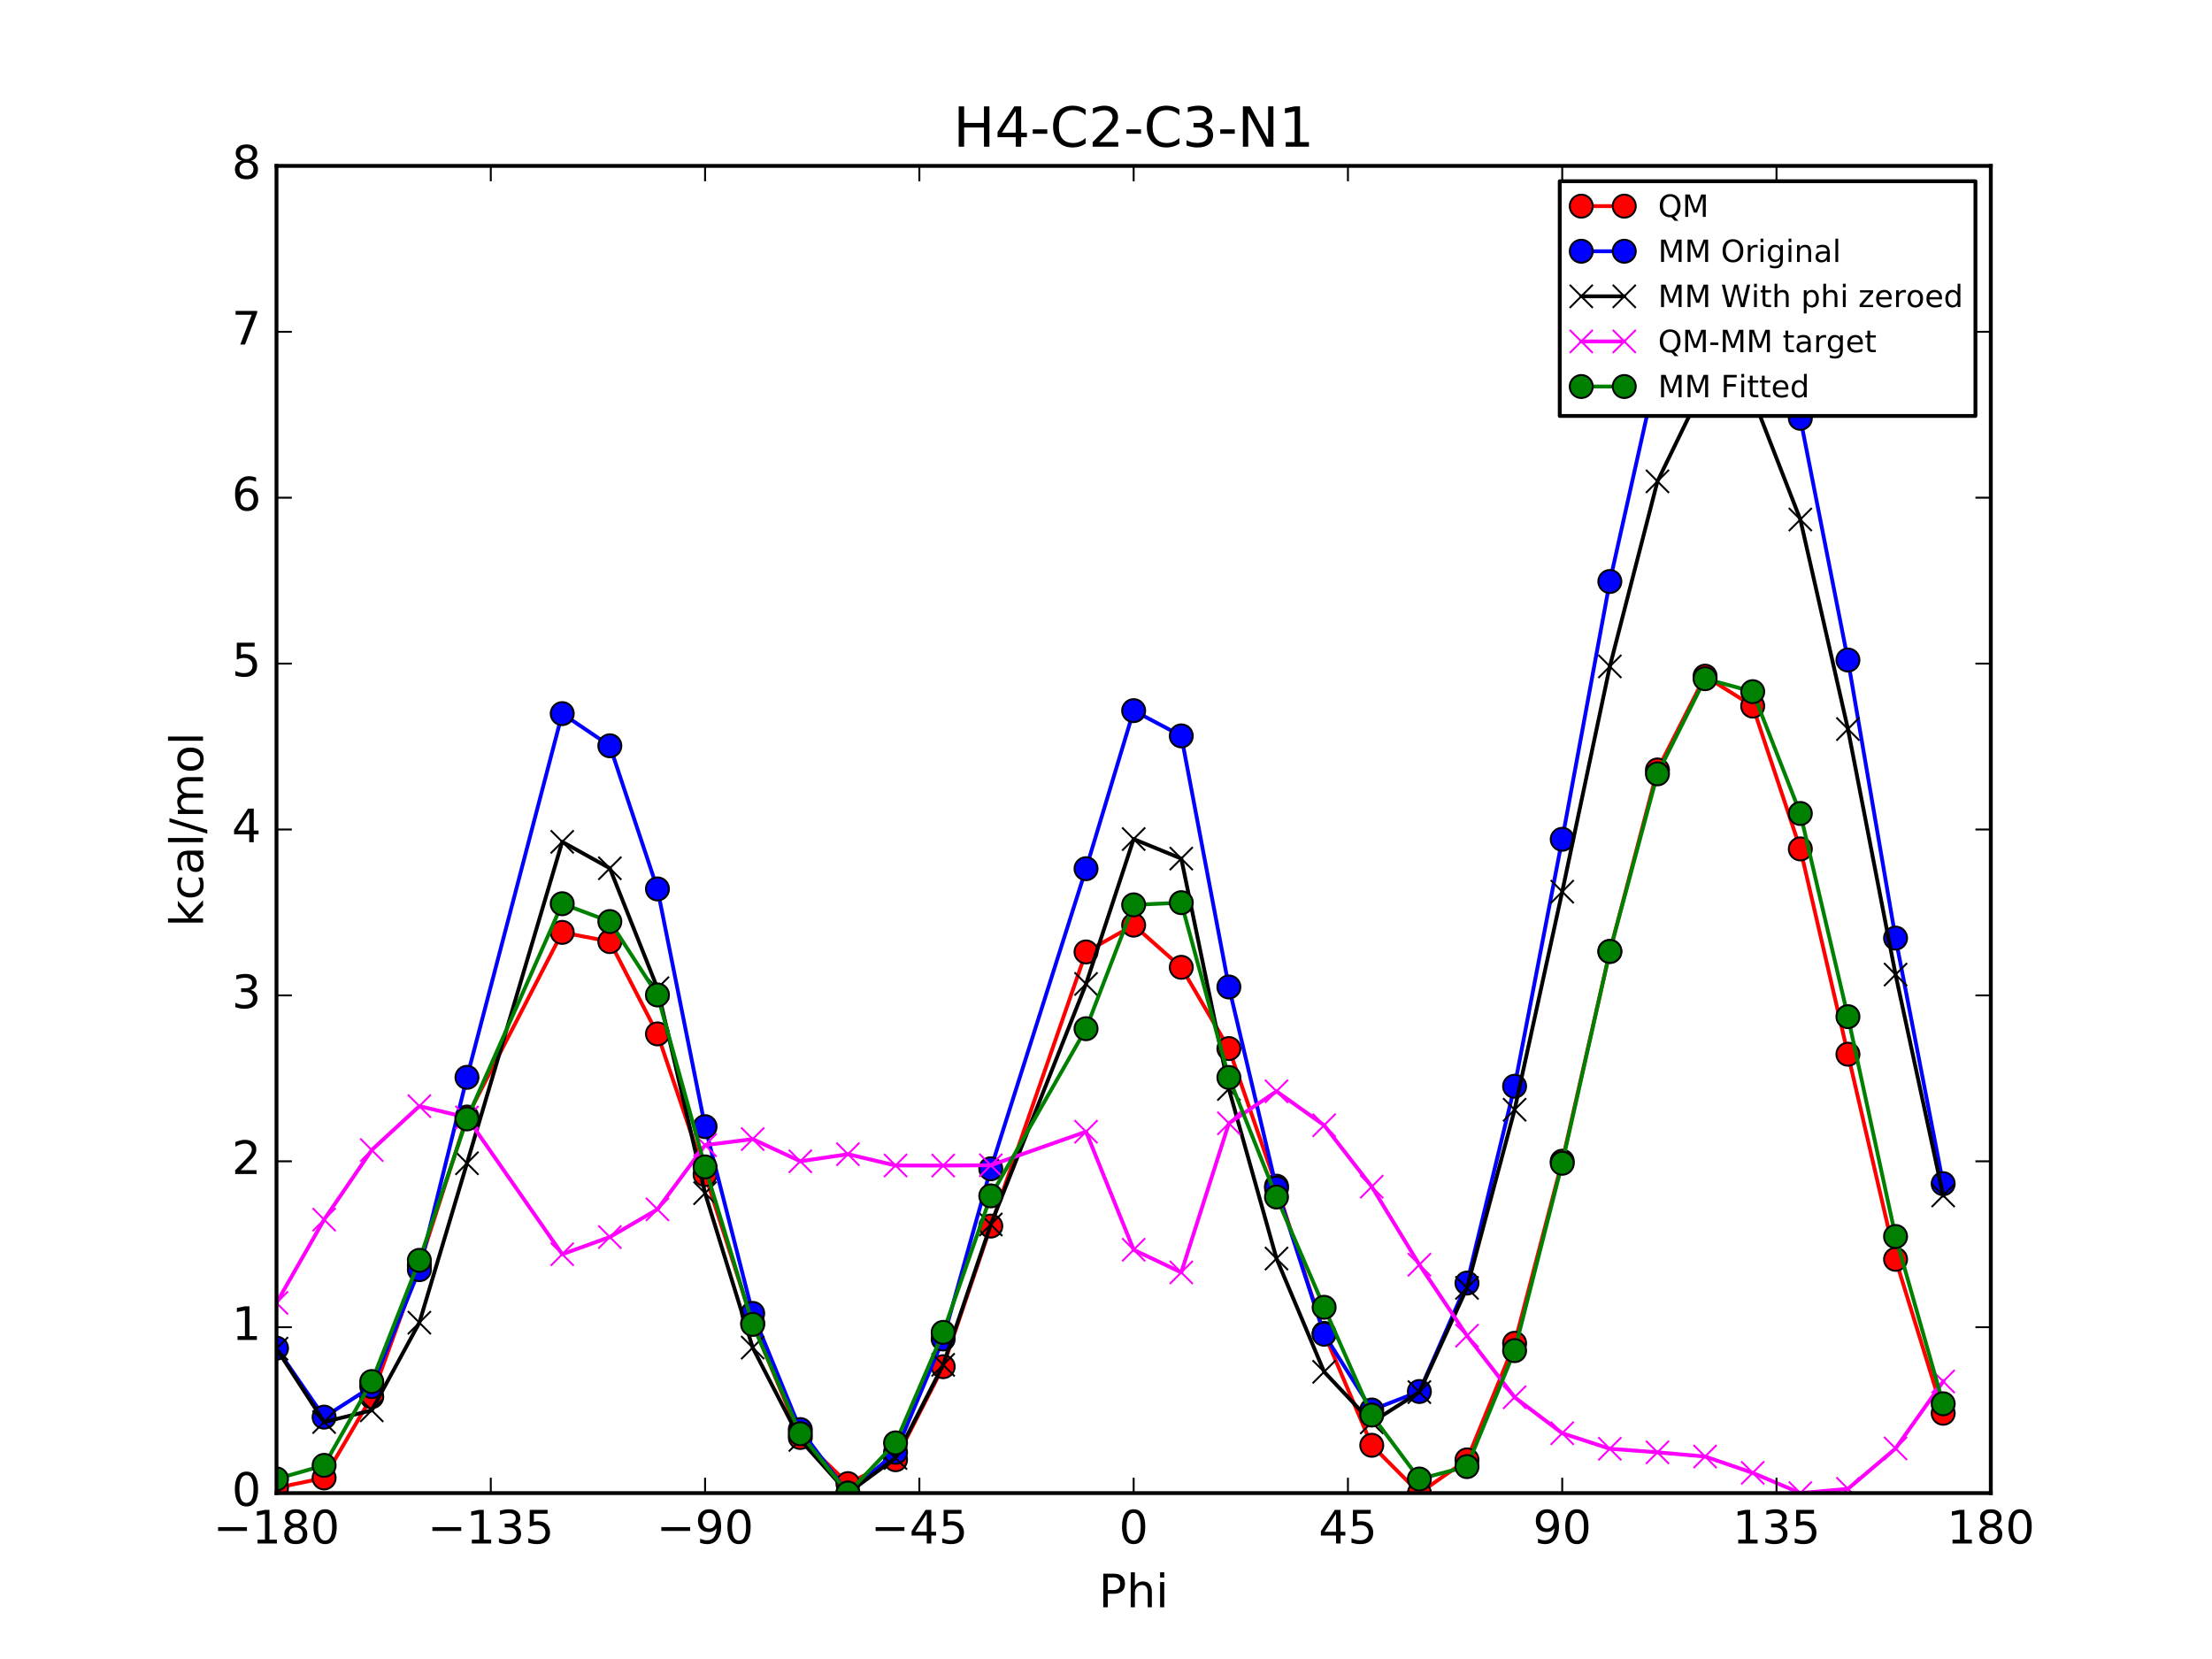 <?xml version="1.0" encoding="utf-8" standalone="no"?>
<!DOCTYPE svg PUBLIC "-//W3C//DTD SVG 1.1//EN"
  "http://www.w3.org/Graphics/SVG/1.1/DTD/svg11.dtd">
<!-- Created with matplotlib (http://matplotlib.org/) -->
<svg height="432pt" version="1.1" viewBox="0 0 576 432" width="576pt" xmlns="http://www.w3.org/2000/svg" xmlns:xlink="http://www.w3.org/1999/xlink">
 <defs>
  <style type="text/css">
*{stroke-linecap:butt;stroke-linejoin:round;stroke-miterlimit:100000;}
  </style>
 </defs>
 <g id="figure_1">
  <g id="patch_1">
   <path d="M 0 432 
L 576 432 
L 576 0 
L 0 0 
z
" style="fill:#ffffff;"/>
  </g>
  <g id="axes_1">
   <g id="patch_2">
    <path d="M 72 388.8 
L 518.4 388.8 
L 518.4 43.2 
L 72 43.2 
z
" style="fill:#ffffff;"/>
   </g>
   <g id="line2d_1">
    <path clip-path="url(#pb91c7a9360)" d="M 72.001 387.443 
L 84.4 384.848 
L 96.8 363.697 
L 109.2 329.431 
L 121.6 290.875 
L 146.4 242.79 
L 158.8 245.19 
L 171.2 269.223 
L 183.6 305.861 
L 196 344.512 
L 208.4 374.317 
L 220.8 386.327 
L 233.2 380.115 
L 245.6 355.881 
L 258 319.268 
L 282.8 247.884 
L 295.2 240.905 
L 307.6 251.888 
L 320 273.042 
L 332.4 308.88 
L 344.8 347.212 
L 357.2 376.351 
L 369.6 388.8 
L 382 380.148 
L 394.4 349.793 
L 406.8 302.379 
L 419.2 247.759 
L 431.6 200.496 
L 444 176.071 
L 456.4 183.863 
L 468.8 221.054 
L 481.2 274.516 
L 493.6 327.921 
L 506 368.011 
" style="fill:none;stroke:#ff0000;stroke-linecap:square;"/>
    <defs>
     <path d="M 0 3 
C 0.796 3 1.559 2.684 2.121 2.121 
C 2.684 1.559 3 0.796 3 0 
C 3 -0.796 2.684 -1.559 2.121 -2.121 
C 1.559 -2.684 0.796 -3 0 -3 
C -0.796 -3 -1.559 -2.684 -2.121 -2.121 
C -2.684 -1.559 -3 -0.796 -3 0 
C -3 0.796 -2.684 1.559 -2.121 2.121 
C -1.559 2.684 -0.796 3 0 3 
z
" id="mf549121895" style="stroke:#000000;stroke-width:0.5;"/>
    </defs>
    <g clip-path="url(#pb91c7a9360)">
     <use style="fill:#ff0000;stroke:#000000;stroke-width:0.5;" x="72.001" xlink:href="#mf549121895" y="387.443"/>
     <use style="fill:#ff0000;stroke:#000000;stroke-width:0.5;" x="84.4" xlink:href="#mf549121895" y="384.848"/>
     <use style="fill:#ff0000;stroke:#000000;stroke-width:0.5;" x="96.8" xlink:href="#mf549121895" y="363.697"/>
     <use style="fill:#ff0000;stroke:#000000;stroke-width:0.5;" x="109.2" xlink:href="#mf549121895" y="329.431"/>
     <use style="fill:#ff0000;stroke:#000000;stroke-width:0.5;" x="121.6" xlink:href="#mf549121895" y="290.875"/>
     <use style="fill:#ff0000;stroke:#000000;stroke-width:0.5;" x="146.4" xlink:href="#mf549121895" y="242.79"/>
     <use style="fill:#ff0000;stroke:#000000;stroke-width:0.5;" x="158.8" xlink:href="#mf549121895" y="245.19"/>
     <use style="fill:#ff0000;stroke:#000000;stroke-width:0.5;" x="171.2" xlink:href="#mf549121895" y="269.223"/>
     <use style="fill:#ff0000;stroke:#000000;stroke-width:0.5;" x="183.6" xlink:href="#mf549121895" y="305.861"/>
     <use style="fill:#ff0000;stroke:#000000;stroke-width:0.5;" x="196" xlink:href="#mf549121895" y="344.512"/>
     <use style="fill:#ff0000;stroke:#000000;stroke-width:0.5;" x="208.4" xlink:href="#mf549121895" y="374.317"/>
     <use style="fill:#ff0000;stroke:#000000;stroke-width:0.5;" x="220.8" xlink:href="#mf549121895" y="386.327"/>
     <use style="fill:#ff0000;stroke:#000000;stroke-width:0.5;" x="233.2" xlink:href="#mf549121895" y="380.115"/>
     <use style="fill:#ff0000;stroke:#000000;stroke-width:0.5;" x="245.6" xlink:href="#mf549121895" y="355.881"/>
     <use style="fill:#ff0000;stroke:#000000;stroke-width:0.5;" x="258" xlink:href="#mf549121895" y="319.268"/>
     <use style="fill:#ff0000;stroke:#000000;stroke-width:0.5;" x="282.8" xlink:href="#mf549121895" y="247.884"/>
     <use style="fill:#ff0000;stroke:#000000;stroke-width:0.5;" x="295.2" xlink:href="#mf549121895" y="240.905"/>
     <use style="fill:#ff0000;stroke:#000000;stroke-width:0.5;" x="307.6" xlink:href="#mf549121895" y="251.888"/>
     <use style="fill:#ff0000;stroke:#000000;stroke-width:0.5;" x="320" xlink:href="#mf549121895" y="273.042"/>
     <use style="fill:#ff0000;stroke:#000000;stroke-width:0.5;" x="332.4" xlink:href="#mf549121895" y="308.88"/>
     <use style="fill:#ff0000;stroke:#000000;stroke-width:0.5;" x="344.8" xlink:href="#mf549121895" y="347.212"/>
     <use style="fill:#ff0000;stroke:#000000;stroke-width:0.5;" x="357.2" xlink:href="#mf549121895" y="376.351"/>
     <use style="fill:#ff0000;stroke:#000000;stroke-width:0.5;" x="369.6" xlink:href="#mf549121895" y="388.8"/>
     <use style="fill:#ff0000;stroke:#000000;stroke-width:0.5;" x="382" xlink:href="#mf549121895" y="380.148"/>
     <use style="fill:#ff0000;stroke:#000000;stroke-width:0.5;" x="394.4" xlink:href="#mf549121895" y="349.793"/>
     <use style="fill:#ff0000;stroke:#000000;stroke-width:0.5;" x="406.8" xlink:href="#mf549121895" y="302.379"/>
     <use style="fill:#ff0000;stroke:#000000;stroke-width:0.5;" x="419.2" xlink:href="#mf549121895" y="247.759"/>
     <use style="fill:#ff0000;stroke:#000000;stroke-width:0.5;" x="431.6" xlink:href="#mf549121895" y="200.496"/>
     <use style="fill:#ff0000;stroke:#000000;stroke-width:0.5;" x="444" xlink:href="#mf549121895" y="176.071"/>
     <use style="fill:#ff0000;stroke:#000000;stroke-width:0.5;" x="456.4" xlink:href="#mf549121895" y="183.863"/>
     <use style="fill:#ff0000;stroke:#000000;stroke-width:0.5;" x="468.8" xlink:href="#mf549121895" y="221.054"/>
     <use style="fill:#ff0000;stroke:#000000;stroke-width:0.5;" x="481.2" xlink:href="#mf549121895" y="274.516"/>
     <use style="fill:#ff0000;stroke:#000000;stroke-width:0.5;" x="493.6" xlink:href="#mf549121895" y="327.921"/>
     <use style="fill:#ff0000;stroke:#000000;stroke-width:0.5;" x="506" xlink:href="#mf549121895" y="368.011"/>
    </g>
   </g>
   <g id="line2d_2">
    <path clip-path="url(#pb91c7a9360)" d="M 72.001 351.062 
L 84.4 369.015 
L 96.8 361.059 
L 109.2 330.62 
L 121.6 280.535 
L 146.4 185.825 
L 158.8 194.202 
L 171.2 231.474 
L 183.6 293.374 
L 196 342.005 
L 208.4 372.256 
L 220.8 388.8 
L 233.2 378.177 
L 245.6 348.674 
L 258 304.353 
L 282.8 226.207 
L 295.2 185.05 
L 307.6 191.623 
L 320 257.008 
L 332.4 309.397 
L 344.8 347.435 
L 357.2 367.16 
L 369.6 362.342 
L 382 334.111 
L 394.4 282.851 
L 406.8 218.549 
L 419.2 151.419 
L 431.6 95.93 
L 444 66.587 
L 456.4 71.26 
L 468.8 108.923 
L 481.2 171.867 
L 493.6 244.28 
L 506 308.235 
" style="fill:none;stroke:#0000ff;stroke-linecap:square;"/>
    <defs>
     <path d="M 0 3 
C 0.796 3 1.559 2.684 2.121 2.121 
C 2.684 1.559 3 0.796 3 0 
C 3 -0.796 2.684 -1.559 2.121 -2.121 
C 1.559 -2.684 0.796 -3 0 -3 
C -0.796 -3 -1.559 -2.684 -2.121 -2.121 
C -2.684 -1.559 -3 -0.796 -3 0 
C -3 0.796 -2.684 1.559 -2.121 2.121 
C -1.559 2.684 -0.796 3 0 3 
z
" id="m27c295e985" style="stroke:#000000;stroke-width:0.5;"/>
    </defs>
    <g clip-path="url(#pb91c7a9360)">
     <use style="fill:#0000ff;stroke:#000000;stroke-width:0.5;" x="72.001" xlink:href="#m27c295e985" y="351.062"/>
     <use style="fill:#0000ff;stroke:#000000;stroke-width:0.5;" x="84.4" xlink:href="#m27c295e985" y="369.015"/>
     <use style="fill:#0000ff;stroke:#000000;stroke-width:0.5;" x="96.8" xlink:href="#m27c295e985" y="361.059"/>
     <use style="fill:#0000ff;stroke:#000000;stroke-width:0.5;" x="109.2" xlink:href="#m27c295e985" y="330.62"/>
     <use style="fill:#0000ff;stroke:#000000;stroke-width:0.5;" x="121.6" xlink:href="#m27c295e985" y="280.535"/>
     <use style="fill:#0000ff;stroke:#000000;stroke-width:0.5;" x="146.4" xlink:href="#m27c295e985" y="185.825"/>
     <use style="fill:#0000ff;stroke:#000000;stroke-width:0.5;" x="158.8" xlink:href="#m27c295e985" y="194.202"/>
     <use style="fill:#0000ff;stroke:#000000;stroke-width:0.5;" x="171.2" xlink:href="#m27c295e985" y="231.474"/>
     <use style="fill:#0000ff;stroke:#000000;stroke-width:0.5;" x="183.6" xlink:href="#m27c295e985" y="293.374"/>
     <use style="fill:#0000ff;stroke:#000000;stroke-width:0.5;" x="196" xlink:href="#m27c295e985" y="342.005"/>
     <use style="fill:#0000ff;stroke:#000000;stroke-width:0.5;" x="208.4" xlink:href="#m27c295e985" y="372.256"/>
     <use style="fill:#0000ff;stroke:#000000;stroke-width:0.5;" x="220.8" xlink:href="#m27c295e985" y="388.8"/>
     <use style="fill:#0000ff;stroke:#000000;stroke-width:0.5;" x="233.2" xlink:href="#m27c295e985" y="378.177"/>
     <use style="fill:#0000ff;stroke:#000000;stroke-width:0.5;" x="245.6" xlink:href="#m27c295e985" y="348.674"/>
     <use style="fill:#0000ff;stroke:#000000;stroke-width:0.5;" x="258" xlink:href="#m27c295e985" y="304.353"/>
     <use style="fill:#0000ff;stroke:#000000;stroke-width:0.5;" x="282.8" xlink:href="#m27c295e985" y="226.207"/>
     <use style="fill:#0000ff;stroke:#000000;stroke-width:0.5;" x="295.2" xlink:href="#m27c295e985" y="185.05"/>
     <use style="fill:#0000ff;stroke:#000000;stroke-width:0.5;" x="307.6" xlink:href="#m27c295e985" y="191.623"/>
     <use style="fill:#0000ff;stroke:#000000;stroke-width:0.5;" x="320" xlink:href="#m27c295e985" y="257.008"/>
     <use style="fill:#0000ff;stroke:#000000;stroke-width:0.5;" x="332.4" xlink:href="#m27c295e985" y="309.397"/>
     <use style="fill:#0000ff;stroke:#000000;stroke-width:0.5;" x="344.8" xlink:href="#m27c295e985" y="347.435"/>
     <use style="fill:#0000ff;stroke:#000000;stroke-width:0.5;" x="357.2" xlink:href="#m27c295e985" y="367.16"/>
     <use style="fill:#0000ff;stroke:#000000;stroke-width:0.5;" x="369.6" xlink:href="#m27c295e985" y="362.342"/>
     <use style="fill:#0000ff;stroke:#000000;stroke-width:0.5;" x="382" xlink:href="#m27c295e985" y="334.111"/>
     <use style="fill:#0000ff;stroke:#000000;stroke-width:0.5;" x="394.4" xlink:href="#m27c295e985" y="282.851"/>
     <use style="fill:#0000ff;stroke:#000000;stroke-width:0.5;" x="406.8" xlink:href="#m27c295e985" y="218.549"/>
     <use style="fill:#0000ff;stroke:#000000;stroke-width:0.5;" x="419.2" xlink:href="#m27c295e985" y="151.419"/>
     <use style="fill:#0000ff;stroke:#000000;stroke-width:0.5;" x="431.6" xlink:href="#m27c295e985" y="95.93"/>
     <use style="fill:#0000ff;stroke:#000000;stroke-width:0.5;" x="444" xlink:href="#m27c295e985" y="66.587"/>
     <use style="fill:#0000ff;stroke:#000000;stroke-width:0.5;" x="456.4" xlink:href="#m27c295e985" y="71.26"/>
     <use style="fill:#0000ff;stroke:#000000;stroke-width:0.5;" x="468.8" xlink:href="#m27c295e985" y="108.923"/>
     <use style="fill:#0000ff;stroke:#000000;stroke-width:0.5;" x="481.2" xlink:href="#m27c295e985" y="171.867"/>
     <use style="fill:#0000ff;stroke:#000000;stroke-width:0.5;" x="493.6" xlink:href="#m27c295e985" y="244.28"/>
     <use style="fill:#0000ff;stroke:#000000;stroke-width:0.5;" x="506" xlink:href="#m27c295e985" y="308.235"/>
    </g>
   </g>
   <g id="line2d_3">
    <path clip-path="url(#pb91c7a9360)" d="M 72.001 351.194 
L 84.4 370.288 
L 96.8 367.256 
L 109.2 344.417 
L 121.6 302.908 
L 146.4 219.212 
L 158.8 226.092 
L 171.2 257.334 
L 183.6 310.697 
L 196 350.917 
L 208.4 374.948 
L 220.8 388.8 
L 233.2 379.654 
L 245.6 355.399 
L 258 318.859 
L 282.8 256.215 
L 295.2 218.491 
L 307.6 223.579 
L 320 283.561 
L 332.4 327.725 
L 344.8 357.222 
L 357.2 370.371 
L 369.6 362.501 
L 382 335.363 
L 394.4 288.974 
L 406.8 232.192 
L 419.2 173.531 
L 431.6 125.339 
L 444 99.816 
L 456.4 103.362 
L 468.8 135.279 
L 481.2 189.847 
L 493.6 253.772 
L 506 311.302 
" style="fill:none;stroke:#000000;stroke-linecap:square;"/>
    <defs>
     <path d="M -3 3 
L 3 -3 
M -3 -3 
L 3 3 
" id="mcf698b49c1" style="stroke:#000000;stroke-width:0.5;"/>
    </defs>
    <g clip-path="url(#pb91c7a9360)">
     <use style="stroke:#000000;stroke-width:0.5;" x="72.001" xlink:href="#mcf698b49c1" y="351.194"/>
     <use style="stroke:#000000;stroke-width:0.5;" x="84.4" xlink:href="#mcf698b49c1" y="370.288"/>
     <use style="stroke:#000000;stroke-width:0.5;" x="96.8" xlink:href="#mcf698b49c1" y="367.256"/>
     <use style="stroke:#000000;stroke-width:0.5;" x="109.2" xlink:href="#mcf698b49c1" y="344.417"/>
     <use style="stroke:#000000;stroke-width:0.5;" x="121.6" xlink:href="#mcf698b49c1" y="302.908"/>
     <use style="stroke:#000000;stroke-width:0.5;" x="146.4" xlink:href="#mcf698b49c1" y="219.212"/>
     <use style="stroke:#000000;stroke-width:0.5;" x="158.8" xlink:href="#mcf698b49c1" y="226.092"/>
     <use style="stroke:#000000;stroke-width:0.5;" x="171.2" xlink:href="#mcf698b49c1" y="257.334"/>
     <use style="stroke:#000000;stroke-width:0.5;" x="183.6" xlink:href="#mcf698b49c1" y="310.697"/>
     <use style="stroke:#000000;stroke-width:0.5;" x="196" xlink:href="#mcf698b49c1" y="350.917"/>
     <use style="stroke:#000000;stroke-width:0.5;" x="208.4" xlink:href="#mcf698b49c1" y="374.948"/>
     <use style="stroke:#000000;stroke-width:0.5;" x="220.8" xlink:href="#mcf698b49c1" y="388.8"/>
     <use style="stroke:#000000;stroke-width:0.5;" x="233.2" xlink:href="#mcf698b49c1" y="379.654"/>
     <use style="stroke:#000000;stroke-width:0.5;" x="245.6" xlink:href="#mcf698b49c1" y="355.399"/>
     <use style="stroke:#000000;stroke-width:0.5;" x="258" xlink:href="#mcf698b49c1" y="318.859"/>
     <use style="stroke:#000000;stroke-width:0.5;" x="282.8" xlink:href="#mcf698b49c1" y="256.215"/>
     <use style="stroke:#000000;stroke-width:0.5;" x="295.2" xlink:href="#mcf698b49c1" y="218.491"/>
     <use style="stroke:#000000;stroke-width:0.5;" x="307.6" xlink:href="#mcf698b49c1" y="223.579"/>
     <use style="stroke:#000000;stroke-width:0.5;" x="320" xlink:href="#mcf698b49c1" y="283.561"/>
     <use style="stroke:#000000;stroke-width:0.5;" x="332.4" xlink:href="#mcf698b49c1" y="327.725"/>
     <use style="stroke:#000000;stroke-width:0.5;" x="344.8" xlink:href="#mcf698b49c1" y="357.222"/>
     <use style="stroke:#000000;stroke-width:0.5;" x="357.2" xlink:href="#mcf698b49c1" y="370.371"/>
     <use style="stroke:#000000;stroke-width:0.5;" x="369.6" xlink:href="#mcf698b49c1" y="362.501"/>
     <use style="stroke:#000000;stroke-width:0.5;" x="382" xlink:href="#mcf698b49c1" y="335.363"/>
     <use style="stroke:#000000;stroke-width:0.5;" x="394.4" xlink:href="#mcf698b49c1" y="288.974"/>
     <use style="stroke:#000000;stroke-width:0.5;" x="406.8" xlink:href="#mcf698b49c1" y="232.192"/>
     <use style="stroke:#000000;stroke-width:0.5;" x="419.2" xlink:href="#mcf698b49c1" y="173.531"/>
     <use style="stroke:#000000;stroke-width:0.5;" x="431.6" xlink:href="#mcf698b49c1" y="125.339"/>
     <use style="stroke:#000000;stroke-width:0.5;" x="444" xlink:href="#mcf698b49c1" y="99.816"/>
     <use style="stroke:#000000;stroke-width:0.5;" x="456.4" xlink:href="#mcf698b49c1" y="103.362"/>
     <use style="stroke:#000000;stroke-width:0.5;" x="468.8" xlink:href="#mcf698b49c1" y="135.279"/>
     <use style="stroke:#000000;stroke-width:0.5;" x="481.2" xlink:href="#mcf698b49c1" y="189.847"/>
     <use style="stroke:#000000;stroke-width:0.5;" x="493.6" xlink:href="#mcf698b49c1" y="253.772"/>
     <use style="stroke:#000000;stroke-width:0.5;" x="506" xlink:href="#mcf698b49c1" y="311.302"/>
    </g>
   </g>
   <g id="line2d_4">
    <path clip-path="url(#pb91c7a9360)" d="M 72.001 339.274 
L 84.4 317.585 
L 96.8 299.466 
L 109.2 288.038 
L 121.6 290.992 
L 146.4 326.602 
L 158.8 322.123 
L 171.2 314.914 
L 183.6 298.189 
L 196 296.62 
L 208.4 302.394 
L 220.8 300.552 
L 233.2 303.486 
L 245.6 303.507 
L 258 303.434 
L 282.8 294.693 
L 295.2 325.438 
L 307.6 331.334 
L 320 292.505 
L 332.4 284.181 
L 344.8 293.015 
L 357.2 309.004 
L 369.6 329.324 
L 382 347.809 
L 394.4 363.844 
L 406.8 373.212 
L 419.2 377.253 
L 431.6 378.182 
L 444 379.28 
L 456.4 383.525 
L 468.8 388.8 
L 481.2 387.694 
L 493.6 377.173 
L 506 359.734 
" style="fill:none;stroke:#ff00ff;stroke-linecap:square;"/>
    <defs>
     <path d="M -3 3 
L 3 -3 
M -3 -3 
L 3 3 
" id="m2ecba352d6" style="stroke:#ff00ff;stroke-width:0.5;"/>
    </defs>
    <g clip-path="url(#pb91c7a9360)">
     <use style="fill:#ff00ff;stroke:#ff00ff;stroke-width:0.5;" x="72.001" xlink:href="#m2ecba352d6" y="339.274"/>
     <use style="fill:#ff00ff;stroke:#ff00ff;stroke-width:0.5;" x="84.4" xlink:href="#m2ecba352d6" y="317.585"/>
     <use style="fill:#ff00ff;stroke:#ff00ff;stroke-width:0.5;" x="96.8" xlink:href="#m2ecba352d6" y="299.466"/>
     <use style="fill:#ff00ff;stroke:#ff00ff;stroke-width:0.5;" x="109.2" xlink:href="#m2ecba352d6" y="288.038"/>
     <use style="fill:#ff00ff;stroke:#ff00ff;stroke-width:0.5;" x="121.6" xlink:href="#m2ecba352d6" y="290.992"/>
     <use style="fill:#ff00ff;stroke:#ff00ff;stroke-width:0.5;" x="146.4" xlink:href="#m2ecba352d6" y="326.602"/>
     <use style="fill:#ff00ff;stroke:#ff00ff;stroke-width:0.5;" x="158.8" xlink:href="#m2ecba352d6" y="322.123"/>
     <use style="fill:#ff00ff;stroke:#ff00ff;stroke-width:0.5;" x="171.2" xlink:href="#m2ecba352d6" y="314.914"/>
     <use style="fill:#ff00ff;stroke:#ff00ff;stroke-width:0.5;" x="183.6" xlink:href="#m2ecba352d6" y="298.189"/>
     <use style="fill:#ff00ff;stroke:#ff00ff;stroke-width:0.5;" x="196" xlink:href="#m2ecba352d6" y="296.62"/>
     <use style="fill:#ff00ff;stroke:#ff00ff;stroke-width:0.5;" x="208.4" xlink:href="#m2ecba352d6" y="302.394"/>
     <use style="fill:#ff00ff;stroke:#ff00ff;stroke-width:0.5;" x="220.8" xlink:href="#m2ecba352d6" y="300.552"/>
     <use style="fill:#ff00ff;stroke:#ff00ff;stroke-width:0.5;" x="233.2" xlink:href="#m2ecba352d6" y="303.486"/>
     <use style="fill:#ff00ff;stroke:#ff00ff;stroke-width:0.5;" x="245.6" xlink:href="#m2ecba352d6" y="303.507"/>
     <use style="fill:#ff00ff;stroke:#ff00ff;stroke-width:0.5;" x="258" xlink:href="#m2ecba352d6" y="303.434"/>
     <use style="fill:#ff00ff;stroke:#ff00ff;stroke-width:0.5;" x="282.8" xlink:href="#m2ecba352d6" y="294.693"/>
     <use style="fill:#ff00ff;stroke:#ff00ff;stroke-width:0.5;" x="295.2" xlink:href="#m2ecba352d6" y="325.438"/>
     <use style="fill:#ff00ff;stroke:#ff00ff;stroke-width:0.5;" x="307.6" xlink:href="#m2ecba352d6" y="331.334"/>
     <use style="fill:#ff00ff;stroke:#ff00ff;stroke-width:0.5;" x="320" xlink:href="#m2ecba352d6" y="292.505"/>
     <use style="fill:#ff00ff;stroke:#ff00ff;stroke-width:0.5;" x="332.4" xlink:href="#m2ecba352d6" y="284.181"/>
     <use style="fill:#ff00ff;stroke:#ff00ff;stroke-width:0.5;" x="344.8" xlink:href="#m2ecba352d6" y="293.015"/>
     <use style="fill:#ff00ff;stroke:#ff00ff;stroke-width:0.5;" x="357.2" xlink:href="#m2ecba352d6" y="309.004"/>
     <use style="fill:#ff00ff;stroke:#ff00ff;stroke-width:0.5;" x="369.6" xlink:href="#m2ecba352d6" y="329.324"/>
     <use style="fill:#ff00ff;stroke:#ff00ff;stroke-width:0.5;" x="382" xlink:href="#m2ecba352d6" y="347.809"/>
     <use style="fill:#ff00ff;stroke:#ff00ff;stroke-width:0.5;" x="394.4" xlink:href="#m2ecba352d6" y="363.844"/>
     <use style="fill:#ff00ff;stroke:#ff00ff;stroke-width:0.5;" x="406.8" xlink:href="#m2ecba352d6" y="373.212"/>
     <use style="fill:#ff00ff;stroke:#ff00ff;stroke-width:0.5;" x="419.2" xlink:href="#m2ecba352d6" y="377.253"/>
     <use style="fill:#ff00ff;stroke:#ff00ff;stroke-width:0.5;" x="431.6" xlink:href="#m2ecba352d6" y="378.182"/>
     <use style="fill:#ff00ff;stroke:#ff00ff;stroke-width:0.5;" x="444" xlink:href="#m2ecba352d6" y="379.28"/>
     <use style="fill:#ff00ff;stroke:#ff00ff;stroke-width:0.5;" x="456.4" xlink:href="#m2ecba352d6" y="383.525"/>
     <use style="fill:#ff00ff;stroke:#ff00ff;stroke-width:0.5;" x="468.8" xlink:href="#m2ecba352d6" y="388.8"/>
     <use style="fill:#ff00ff;stroke:#ff00ff;stroke-width:0.5;" x="481.2" xlink:href="#m2ecba352d6" y="387.694"/>
     <use style="fill:#ff00ff;stroke:#ff00ff;stroke-width:0.5;" x="493.6" xlink:href="#m2ecba352d6" y="377.173"/>
     <use style="fill:#ff00ff;stroke:#ff00ff;stroke-width:0.5;" x="506" xlink:href="#m2ecba352d6" y="359.734"/>
    </g>
   </g>
   <g id="line2d_5">
    <path clip-path="url(#pb91c7a9360)" d="M 72.001 385.1 
L 84.4 381.576 
L 96.8 359.747 
L 109.2 328.188 
L 121.6 291.363 
L 146.4 235.328 
L 158.8 239.971 
L 171.2 259.083 
L 183.6 303.857 
L 196 344.872 
L 208.4 373.349 
L 220.8 388.8 
L 233.2 375.724 
L 245.6 346.942 
L 258 311.405 
L 282.8 267.878 
L 295.2 235.623 
L 307.6 235.052 
L 320 280.569 
L 332.4 311.699 
L 344.8 340.415 
L 357.2 368.479 
L 369.6 385.131 
L 382 381.899 
L 394.4 351.702 
L 406.8 302.913 
L 419.2 247.74 
L 431.6 201.511 
L 444 176.735 
L 456.4 180.108 
L 468.8 211.831 
L 481.2 264.735 
L 493.6 321.979 
L 506 365.542 
" style="fill:none;stroke:#008000;stroke-linecap:square;"/>
    <defs>
     <path d="M 0 3 
C 0.796 3 1.559 2.684 2.121 2.121 
C 2.684 1.559 3 0.796 3 0 
C 3 -0.796 2.684 -1.559 2.121 -2.121 
C 1.559 -2.684 0.796 -3 0 -3 
C -0.796 -3 -1.559 -2.684 -2.121 -2.121 
C -2.684 -1.559 -3 -0.796 -3 0 
C -3 0.796 -2.684 1.559 -2.121 2.121 
C -1.559 2.684 -0.796 3 0 3 
z
" id="mb5e6550ab5" style="stroke:#000000;stroke-width:0.5;"/>
    </defs>
    <g clip-path="url(#pb91c7a9360)">
     <use style="fill:#008000;stroke:#000000;stroke-width:0.5;" x="72.001" xlink:href="#mb5e6550ab5" y="385.1"/>
     <use style="fill:#008000;stroke:#000000;stroke-width:0.5;" x="84.4" xlink:href="#mb5e6550ab5" y="381.576"/>
     <use style="fill:#008000;stroke:#000000;stroke-width:0.5;" x="96.8" xlink:href="#mb5e6550ab5" y="359.747"/>
     <use style="fill:#008000;stroke:#000000;stroke-width:0.5;" x="109.2" xlink:href="#mb5e6550ab5" y="328.188"/>
     <use style="fill:#008000;stroke:#000000;stroke-width:0.5;" x="121.6" xlink:href="#mb5e6550ab5" y="291.363"/>
     <use style="fill:#008000;stroke:#000000;stroke-width:0.5;" x="146.4" xlink:href="#mb5e6550ab5" y="235.328"/>
     <use style="fill:#008000;stroke:#000000;stroke-width:0.5;" x="158.8" xlink:href="#mb5e6550ab5" y="239.971"/>
     <use style="fill:#008000;stroke:#000000;stroke-width:0.5;" x="171.2" xlink:href="#mb5e6550ab5" y="259.083"/>
     <use style="fill:#008000;stroke:#000000;stroke-width:0.5;" x="183.6" xlink:href="#mb5e6550ab5" y="303.857"/>
     <use style="fill:#008000;stroke:#000000;stroke-width:0.5;" x="196" xlink:href="#mb5e6550ab5" y="344.872"/>
     <use style="fill:#008000;stroke:#000000;stroke-width:0.5;" x="208.4" xlink:href="#mb5e6550ab5" y="373.349"/>
     <use style="fill:#008000;stroke:#000000;stroke-width:0.5;" x="220.8" xlink:href="#mb5e6550ab5" y="388.8"/>
     <use style="fill:#008000;stroke:#000000;stroke-width:0.5;" x="233.2" xlink:href="#mb5e6550ab5" y="375.724"/>
     <use style="fill:#008000;stroke:#000000;stroke-width:0.5;" x="245.6" xlink:href="#mb5e6550ab5" y="346.942"/>
     <use style="fill:#008000;stroke:#000000;stroke-width:0.5;" x="258" xlink:href="#mb5e6550ab5" y="311.405"/>
     <use style="fill:#008000;stroke:#000000;stroke-width:0.5;" x="282.8" xlink:href="#mb5e6550ab5" y="267.878"/>
     <use style="fill:#008000;stroke:#000000;stroke-width:0.5;" x="295.2" xlink:href="#mb5e6550ab5" y="235.623"/>
     <use style="fill:#008000;stroke:#000000;stroke-width:0.5;" x="307.6" xlink:href="#mb5e6550ab5" y="235.052"/>
     <use style="fill:#008000;stroke:#000000;stroke-width:0.5;" x="320" xlink:href="#mb5e6550ab5" y="280.569"/>
     <use style="fill:#008000;stroke:#000000;stroke-width:0.5;" x="332.4" xlink:href="#mb5e6550ab5" y="311.699"/>
     <use style="fill:#008000;stroke:#000000;stroke-width:0.5;" x="344.8" xlink:href="#mb5e6550ab5" y="340.415"/>
     <use style="fill:#008000;stroke:#000000;stroke-width:0.5;" x="357.2" xlink:href="#mb5e6550ab5" y="368.479"/>
     <use style="fill:#008000;stroke:#000000;stroke-width:0.5;" x="369.6" xlink:href="#mb5e6550ab5" y="385.131"/>
     <use style="fill:#008000;stroke:#000000;stroke-width:0.5;" x="382" xlink:href="#mb5e6550ab5" y="381.899"/>
     <use style="fill:#008000;stroke:#000000;stroke-width:0.5;" x="394.4" xlink:href="#mb5e6550ab5" y="351.702"/>
     <use style="fill:#008000;stroke:#000000;stroke-width:0.5;" x="406.8" xlink:href="#mb5e6550ab5" y="302.913"/>
     <use style="fill:#008000;stroke:#000000;stroke-width:0.5;" x="419.2" xlink:href="#mb5e6550ab5" y="247.74"/>
     <use style="fill:#008000;stroke:#000000;stroke-width:0.5;" x="431.6" xlink:href="#mb5e6550ab5" y="201.511"/>
     <use style="fill:#008000;stroke:#000000;stroke-width:0.5;" x="444" xlink:href="#mb5e6550ab5" y="176.735"/>
     <use style="fill:#008000;stroke:#000000;stroke-width:0.5;" x="456.4" xlink:href="#mb5e6550ab5" y="180.108"/>
     <use style="fill:#008000;stroke:#000000;stroke-width:0.5;" x="468.8" xlink:href="#mb5e6550ab5" y="211.831"/>
     <use style="fill:#008000;stroke:#000000;stroke-width:0.5;" x="481.2" xlink:href="#mb5e6550ab5" y="264.735"/>
     <use style="fill:#008000;stroke:#000000;stroke-width:0.5;" x="493.6" xlink:href="#mb5e6550ab5" y="321.979"/>
     <use style="fill:#008000;stroke:#000000;stroke-width:0.5;" x="506" xlink:href="#mb5e6550ab5" y="365.542"/>
    </g>
   </g>
   <g id="patch_3">
    <path d="M 518.4 388.8 
L 518.4 43.2 
" style="fill:none;stroke:#000000;stroke-linecap:square;stroke-linejoin:miter;"/>
   </g>
   <g id="patch_4">
    <path d="M 72 388.8 
L 72 43.2 
" style="fill:none;stroke:#000000;stroke-linecap:square;stroke-linejoin:miter;"/>
   </g>
   <g id="patch_5">
    <path d="M 72 388.8 
L 518.4 388.8 
" style="fill:none;stroke:#000000;stroke-linecap:square;stroke-linejoin:miter;"/>
   </g>
   <g id="patch_6">
    <path d="M 72 43.2 
L 518.4 43.2 
" style="fill:none;stroke:#000000;stroke-linecap:square;stroke-linejoin:miter;"/>
   </g>
   <g id="matplotlib.axis_1">
    <g id="xtick_1">
     <g id="line2d_6">
      <defs>
       <path d="M 0 0 
L 0 -4 
" id="m81eb68dbe8" style="stroke:#000000;stroke-width:0.5;"/>
      </defs>
      <g>
       <use style="stroke:#000000;stroke-width:0.5;" x="72.0" xlink:href="#m81eb68dbe8" y="388.8"/>
      </g>
     </g>
     <g id="line2d_7">
      <defs>
       <path d="M 0 0 
L 0 4 
" id="mf0fddfae2d" style="stroke:#000000;stroke-width:0.5;"/>
      </defs>
      <g>
       <use style="stroke:#000000;stroke-width:0.5;" x="72.0" xlink:href="#mf0fddfae2d" y="43.2"/>
      </g>
     </g>
     <g id="text_1">
      <!-- −180 -->
      <defs>
       <path d="M 31.781 66.406 
Q 24.172 66.406 20.328 58.906 
Q 16.5 51.422 16.5 36.375 
Q 16.5 21.391 20.328 13.891 
Q 24.172 6.391 31.781 6.391 
Q 39.453 6.391 43.281 13.891 
Q 47.125 21.391 47.125 36.375 
Q 47.125 51.422 43.281 58.906 
Q 39.453 66.406 31.781 66.406 
M 31.781 74.219 
Q 44.047 74.219 50.516 64.516 
Q 56.984 54.828 56.984 36.375 
Q 56.984 17.969 50.516 8.266 
Q 44.047 -1.422 31.781 -1.422 
Q 19.531 -1.422 13.062 8.266 
Q 6.594 17.969 6.594 36.375 
Q 6.594 54.828 13.062 64.516 
Q 19.531 74.219 31.781 74.219 
" id="BitstreamVeraSans-Roman-30"/>
       <path d="M 12.406 8.297 
L 28.516 8.297 
L 28.516 63.922 
L 10.984 60.406 
L 10.984 69.391 
L 28.422 72.906 
L 38.281 72.906 
L 38.281 8.297 
L 54.391 8.297 
L 54.391 0 
L 12.406 0 
z
" id="BitstreamVeraSans-Roman-31"/>
       <path d="M 31.781 34.625 
Q 24.75 34.625 20.719 30.859 
Q 16.703 27.094 16.703 20.516 
Q 16.703 13.922 20.719 10.156 
Q 24.75 6.391 31.781 6.391 
Q 38.812 6.391 42.859 10.172 
Q 46.922 13.969 46.922 20.516 
Q 46.922 27.094 42.891 30.859 
Q 38.875 34.625 31.781 34.625 
M 21.922 38.812 
Q 15.578 40.375 12.031 44.719 
Q 8.5 49.078 8.5 55.328 
Q 8.5 64.062 14.719 69.141 
Q 20.953 74.219 31.781 74.219 
Q 42.672 74.219 48.875 69.141 
Q 55.078 64.062 55.078 55.328 
Q 55.078 49.078 51.531 44.719 
Q 48 40.375 41.703 38.812 
Q 48.828 37.156 52.797 32.312 
Q 56.781 27.484 56.781 20.516 
Q 56.781 9.906 50.312 4.234 
Q 43.844 -1.422 31.781 -1.422 
Q 19.734 -1.422 13.25 4.234 
Q 6.781 9.906 6.781 20.516 
Q 6.781 27.484 10.781 32.312 
Q 14.797 37.156 21.922 38.812 
M 18.312 54.391 
Q 18.312 48.734 21.844 45.562 
Q 25.391 42.391 31.781 42.391 
Q 38.141 42.391 41.719 45.562 
Q 45.312 48.734 45.312 54.391 
Q 45.312 60.062 41.719 63.234 
Q 38.141 66.406 31.781 66.406 
Q 25.391 66.406 21.844 63.234 
Q 18.312 60.062 18.312 54.391 
" id="BitstreamVeraSans-Roman-38"/>
       <path d="M 10.594 35.5 
L 73.188 35.5 
L 73.188 27.203 
L 10.594 27.203 
z
" id="BitstreamVeraSans-Roman-2212"/>
      </defs>
      <g transform="translate(55.52 401.918)scale(0.12 -0.12)">
       <use xlink:href="#BitstreamVeraSans-Roman-2212"/>
       <use x="83.789" xlink:href="#BitstreamVeraSans-Roman-31"/>
       <use x="147.412" xlink:href="#BitstreamVeraSans-Roman-38"/>
       <use x="211.035" xlink:href="#BitstreamVeraSans-Roman-30"/>
      </g>
     </g>
    </g>
    <g id="xtick_2">
     <g id="line2d_8">
      <g>
       <use style="stroke:#000000;stroke-width:0.5;" x="127.8" xlink:href="#m81eb68dbe8" y="388.8"/>
      </g>
     </g>
     <g id="line2d_9">
      <g>
       <use style="stroke:#000000;stroke-width:0.5;" x="127.8" xlink:href="#mf0fddfae2d" y="43.2"/>
      </g>
     </g>
     <g id="text_2">
      <!-- −135 -->
      <defs>
       <path d="M 40.578 39.312 
Q 47.656 37.797 51.625 33 
Q 55.609 28.219 55.609 21.188 
Q 55.609 10.406 48.188 4.484 
Q 40.766 -1.422 27.094 -1.422 
Q 22.516 -1.422 17.656 -0.516 
Q 12.797 0.391 7.625 2.203 
L 7.625 11.719 
Q 11.719 9.328 16.594 8.109 
Q 21.484 6.891 26.812 6.891 
Q 36.078 6.891 40.938 10.547 
Q 45.797 14.203 45.797 21.188 
Q 45.797 27.641 41.281 31.266 
Q 36.766 34.906 28.719 34.906 
L 20.219 34.906 
L 20.219 43.016 
L 29.109 43.016 
Q 36.375 43.016 40.234 45.922 
Q 44.094 48.828 44.094 54.297 
Q 44.094 59.906 40.109 62.906 
Q 36.141 65.922 28.719 65.922 
Q 24.656 65.922 20.016 65.031 
Q 15.375 64.156 9.812 62.312 
L 9.812 71.094 
Q 15.438 72.656 20.344 73.438 
Q 25.25 74.219 29.594 74.219 
Q 40.828 74.219 47.359 69.109 
Q 53.906 64.016 53.906 55.328 
Q 53.906 49.266 50.438 45.094 
Q 46.969 40.922 40.578 39.312 
" id="BitstreamVeraSans-Roman-33"/>
       <path d="M 10.797 72.906 
L 49.516 72.906 
L 49.516 64.594 
L 19.828 64.594 
L 19.828 46.734 
Q 21.969 47.469 24.109 47.828 
Q 26.266 48.188 28.422 48.188 
Q 40.625 48.188 47.75 41.5 
Q 54.891 34.812 54.891 23.391 
Q 54.891 11.625 47.562 5.094 
Q 40.234 -1.422 26.906 -1.422 
Q 22.312 -1.422 17.547 -0.641 
Q 12.797 0.141 7.719 1.703 
L 7.719 11.625 
Q 12.109 9.234 16.797 8.062 
Q 21.484 6.891 26.703 6.891 
Q 35.156 6.891 40.078 11.328 
Q 45.016 15.766 45.016 23.391 
Q 45.016 31 40.078 35.438 
Q 35.156 39.891 26.703 39.891 
Q 22.75 39.891 18.812 39.016 
Q 14.891 38.141 10.797 36.281 
z
" id="BitstreamVeraSans-Roman-35"/>
      </defs>
      <g transform="translate(111.32 401.918)scale(0.12 -0.12)">
       <use xlink:href="#BitstreamVeraSans-Roman-2212"/>
       <use x="83.789" xlink:href="#BitstreamVeraSans-Roman-31"/>
       <use x="147.412" xlink:href="#BitstreamVeraSans-Roman-33"/>
       <use x="211.035" xlink:href="#BitstreamVeraSans-Roman-35"/>
      </g>
     </g>
    </g>
    <g id="xtick_3">
     <g id="line2d_10">
      <g>
       <use style="stroke:#000000;stroke-width:0.5;" x="183.6" xlink:href="#m81eb68dbe8" y="388.8"/>
      </g>
     </g>
     <g id="line2d_11">
      <g>
       <use style="stroke:#000000;stroke-width:0.5;" x="183.6" xlink:href="#mf0fddfae2d" y="43.2"/>
      </g>
     </g>
     <g id="text_3">
      <!-- −90 -->
      <defs>
       <path d="M 10.984 1.516 
L 10.984 10.5 
Q 14.703 8.734 18.5 7.812 
Q 22.312 6.891 25.984 6.891 
Q 35.75 6.891 40.891 13.453 
Q 46.047 20.016 46.781 33.406 
Q 43.953 29.203 39.594 26.953 
Q 35.25 24.703 29.984 24.703 
Q 19.047 24.703 12.672 31.312 
Q 6.297 37.938 6.297 49.422 
Q 6.297 60.641 12.938 67.422 
Q 19.578 74.219 30.609 74.219 
Q 43.266 74.219 49.922 64.516 
Q 56.594 54.828 56.594 36.375 
Q 56.594 19.141 48.406 8.859 
Q 40.234 -1.422 26.422 -1.422 
Q 22.703 -1.422 18.891 -0.688 
Q 15.094 0.047 10.984 1.516 
M 30.609 32.422 
Q 37.25 32.422 41.125 36.953 
Q 45.016 41.5 45.016 49.422 
Q 45.016 57.281 41.125 61.844 
Q 37.25 66.406 30.609 66.406 
Q 23.969 66.406 20.094 61.844 
Q 16.219 57.281 16.219 49.422 
Q 16.219 41.5 20.094 36.953 
Q 23.969 32.422 30.609 32.422 
" id="BitstreamVeraSans-Roman-39"/>
      </defs>
      <g transform="translate(170.937 401.918)scale(0.12 -0.12)">
       <use xlink:href="#BitstreamVeraSans-Roman-2212"/>
       <use x="83.789" xlink:href="#BitstreamVeraSans-Roman-39"/>
       <use x="147.412" xlink:href="#BitstreamVeraSans-Roman-30"/>
      </g>
     </g>
    </g>
    <g id="xtick_4">
     <g id="line2d_12">
      <g>
       <use style="stroke:#000000;stroke-width:0.5;" x="239.4" xlink:href="#m81eb68dbe8" y="388.8"/>
      </g>
     </g>
     <g id="line2d_13">
      <g>
       <use style="stroke:#000000;stroke-width:0.5;" x="239.4" xlink:href="#mf0fddfae2d" y="43.2"/>
      </g>
     </g>
     <g id="text_4">
      <!-- −45 -->
      <defs>
       <path d="M 37.797 64.312 
L 12.891 25.391 
L 37.797 25.391 
z
M 35.203 72.906 
L 47.609 72.906 
L 47.609 25.391 
L 58.016 25.391 
L 58.016 17.188 
L 47.609 17.188 
L 47.609 0 
L 37.797 0 
L 37.797 17.188 
L 4.891 17.188 
L 4.891 26.703 
z
" id="BitstreamVeraSans-Roman-34"/>
      </defs>
      <g transform="translate(226.737 401.918)scale(0.12 -0.12)">
       <use xlink:href="#BitstreamVeraSans-Roman-2212"/>
       <use x="83.789" xlink:href="#BitstreamVeraSans-Roman-34"/>
       <use x="147.412" xlink:href="#BitstreamVeraSans-Roman-35"/>
      </g>
     </g>
    </g>
    <g id="xtick_5">
     <g id="line2d_14">
      <g>
       <use style="stroke:#000000;stroke-width:0.5;" x="295.2" xlink:href="#m81eb68dbe8" y="388.8"/>
      </g>
     </g>
     <g id="line2d_15">
      <g>
       <use style="stroke:#000000;stroke-width:0.5;" x="295.2" xlink:href="#mf0fddfae2d" y="43.2"/>
      </g>
     </g>
     <g id="text_5">
      <!-- 0 -->
      <g transform="translate(291.382 401.918)scale(0.12 -0.12)">
       <use xlink:href="#BitstreamVeraSans-Roman-30"/>
      </g>
     </g>
    </g>
    <g id="xtick_6">
     <g id="line2d_16">
      <g>
       <use style="stroke:#000000;stroke-width:0.5;" x="351.0" xlink:href="#m81eb68dbe8" y="388.8"/>
      </g>
     </g>
     <g id="line2d_17">
      <g>
       <use style="stroke:#000000;stroke-width:0.5;" x="351.0" xlink:href="#mf0fddfae2d" y="43.2"/>
      </g>
     </g>
     <g id="text_6">
      <!-- 45 -->
      <g transform="translate(343.365 401.918)scale(0.12 -0.12)">
       <use xlink:href="#BitstreamVeraSans-Roman-34"/>
       <use x="63.623" xlink:href="#BitstreamVeraSans-Roman-35"/>
      </g>
     </g>
    </g>
    <g id="xtick_7">
     <g id="line2d_18">
      <g>
       <use style="stroke:#000000;stroke-width:0.5;" x="406.8" xlink:href="#m81eb68dbe8" y="388.8"/>
      </g>
     </g>
     <g id="line2d_19">
      <g>
       <use style="stroke:#000000;stroke-width:0.5;" x="406.8" xlink:href="#mf0fddfae2d" y="43.2"/>
      </g>
     </g>
     <g id="text_7">
      <!-- 90 -->
      <g transform="translate(399.165 401.918)scale(0.12 -0.12)">
       <use xlink:href="#BitstreamVeraSans-Roman-39"/>
       <use x="63.623" xlink:href="#BitstreamVeraSans-Roman-30"/>
      </g>
     </g>
    </g>
    <g id="xtick_8">
     <g id="line2d_20">
      <g>
       <use style="stroke:#000000;stroke-width:0.5;" x="462.6" xlink:href="#m81eb68dbe8" y="388.8"/>
      </g>
     </g>
     <g id="line2d_21">
      <g>
       <use style="stroke:#000000;stroke-width:0.5;" x="462.6" xlink:href="#mf0fddfae2d" y="43.2"/>
      </g>
     </g>
     <g id="text_8">
      <!-- 135 -->
      <g transform="translate(451.147 401.918)scale(0.12 -0.12)">
       <use xlink:href="#BitstreamVeraSans-Roman-31"/>
       <use x="63.623" xlink:href="#BitstreamVeraSans-Roman-33"/>
       <use x="127.246" xlink:href="#BitstreamVeraSans-Roman-35"/>
      </g>
     </g>
    </g>
    <g id="xtick_9">
     <g id="line2d_22">
      <g>
       <use style="stroke:#000000;stroke-width:0.5;" x="518.4" xlink:href="#m81eb68dbe8" y="388.8"/>
      </g>
     </g>
     <g id="line2d_23">
      <g>
       <use style="stroke:#000000;stroke-width:0.5;" x="518.4" xlink:href="#mf0fddfae2d" y="43.2"/>
      </g>
     </g>
     <g id="text_9">
      <!-- 180 -->
      <g transform="translate(506.947 401.918)scale(0.12 -0.12)">
       <use xlink:href="#BitstreamVeraSans-Roman-31"/>
       <use x="63.623" xlink:href="#BitstreamVeraSans-Roman-38"/>
       <use x="127.246" xlink:href="#BitstreamVeraSans-Roman-30"/>
      </g>
     </g>
    </g>
    <g id="text_10">
     <!-- Phi -->
     <defs>
      <path d="M 54.891 33.016 
L 54.891 0 
L 45.906 0 
L 45.906 32.719 
Q 45.906 40.484 42.875 44.328 
Q 39.844 48.188 33.797 48.188 
Q 26.516 48.188 22.312 43.547 
Q 18.109 38.922 18.109 30.906 
L 18.109 0 
L 9.078 0 
L 9.078 75.984 
L 18.109 75.984 
L 18.109 46.188 
Q 21.344 51.125 25.703 53.562 
Q 30.078 56 35.797 56 
Q 45.219 56 50.047 50.172 
Q 54.891 44.344 54.891 33.016 
" id="BitstreamVeraSans-Roman-68"/>
      <path d="M 19.672 64.797 
L 19.672 37.406 
L 32.078 37.406 
Q 38.969 37.406 42.719 40.969 
Q 46.484 44.531 46.484 51.125 
Q 46.484 57.672 42.719 61.234 
Q 38.969 64.797 32.078 64.797 
z
M 9.812 72.906 
L 32.078 72.906 
Q 44.344 72.906 50.609 67.359 
Q 56.891 61.812 56.891 51.125 
Q 56.891 40.328 50.609 34.812 
Q 44.344 29.297 32.078 29.297 
L 19.672 29.297 
L 19.672 0 
L 9.812 0 
z
" id="BitstreamVeraSans-Roman-50"/>
      <path d="M 9.422 54.688 
L 18.406 54.688 
L 18.406 0 
L 9.422 0 
z
M 9.422 75.984 
L 18.406 75.984 
L 18.406 64.594 
L 9.422 64.594 
z
" id="BitstreamVeraSans-Roman-69"/>
     </defs>
     <g transform="translate(286.113 418.532)scale(0.12 -0.12)">
      <use xlink:href="#BitstreamVeraSans-Roman-50"/>
      <use x="60.303" xlink:href="#BitstreamVeraSans-Roman-68"/>
      <use x="123.682" xlink:href="#BitstreamVeraSans-Roman-69"/>
     </g>
    </g>
   </g>
   <g id="matplotlib.axis_2">
    <g id="ytick_1">
     <g id="line2d_24">
      <defs>
       <path d="M 0 0 
L 4 0 
" id="m5c0744af75" style="stroke:#000000;stroke-width:0.5;"/>
      </defs>
      <g>
       <use style="stroke:#000000;stroke-width:0.5;" x="72.0" xlink:href="#m5c0744af75" y="388.8"/>
      </g>
     </g>
     <g id="line2d_25">
      <defs>
       <path d="M 0 0 
L -4 0 
" id="mae22d6683f" style="stroke:#000000;stroke-width:0.5;"/>
      </defs>
      <g>
       <use style="stroke:#000000;stroke-width:0.5;" x="518.4" xlink:href="#mae22d6683f" y="388.8"/>
      </g>
     </g>
     <g id="text_11">
      <!-- 0 -->
      <g transform="translate(60.365 392.111)scale(0.12 -0.12)">
       <use xlink:href="#BitstreamVeraSans-Roman-30"/>
      </g>
     </g>
    </g>
    <g id="ytick_2">
     <g id="line2d_26">
      <g>
       <use style="stroke:#000000;stroke-width:0.5;" x="72.0" xlink:href="#m5c0744af75" y="345.6"/>
      </g>
     </g>
     <g id="line2d_27">
      <g>
       <use style="stroke:#000000;stroke-width:0.5;" x="518.4" xlink:href="#mae22d6683f" y="345.6"/>
      </g>
     </g>
     <g id="text_12">
      <!-- 1 -->
      <g transform="translate(60.365 348.911)scale(0.12 -0.12)">
       <use xlink:href="#BitstreamVeraSans-Roman-31"/>
      </g>
     </g>
    </g>
    <g id="ytick_3">
     <g id="line2d_28">
      <g>
       <use style="stroke:#000000;stroke-width:0.5;" x="72.0" xlink:href="#m5c0744af75" y="302.4"/>
      </g>
     </g>
     <g id="line2d_29">
      <g>
       <use style="stroke:#000000;stroke-width:0.5;" x="518.4" xlink:href="#mae22d6683f" y="302.4"/>
      </g>
     </g>
     <g id="text_13">
      <!-- 2 -->
      <defs>
       <path d="M 19.188 8.297 
L 53.609 8.297 
L 53.609 0 
L 7.328 0 
L 7.328 8.297 
Q 12.938 14.109 22.625 23.891 
Q 32.328 33.688 34.812 36.531 
Q 39.547 41.844 41.422 45.531 
Q 43.312 49.219 43.312 52.781 
Q 43.312 58.594 39.234 62.25 
Q 35.156 65.922 28.609 65.922 
Q 23.969 65.922 18.812 64.312 
Q 13.672 62.703 7.812 59.422 
L 7.812 69.391 
Q 13.766 71.781 18.938 73 
Q 24.125 74.219 28.422 74.219 
Q 39.75 74.219 46.484 68.547 
Q 53.219 62.891 53.219 53.422 
Q 53.219 48.922 51.531 44.891 
Q 49.859 40.875 45.406 35.406 
Q 44.188 33.984 37.641 27.219 
Q 31.109 20.453 19.188 8.297 
" id="BitstreamVeraSans-Roman-32"/>
      </defs>
      <g transform="translate(60.365 305.711)scale(0.12 -0.12)">
       <use xlink:href="#BitstreamVeraSans-Roman-32"/>
      </g>
     </g>
    </g>
    <g id="ytick_4">
     <g id="line2d_30">
      <g>
       <use style="stroke:#000000;stroke-width:0.5;" x="72.0" xlink:href="#m5c0744af75" y="259.2"/>
      </g>
     </g>
     <g id="line2d_31">
      <g>
       <use style="stroke:#000000;stroke-width:0.5;" x="518.4" xlink:href="#mae22d6683f" y="259.2"/>
      </g>
     </g>
     <g id="text_14">
      <!-- 3 -->
      <g transform="translate(60.365 262.511)scale(0.12 -0.12)">
       <use xlink:href="#BitstreamVeraSans-Roman-33"/>
      </g>
     </g>
    </g>
    <g id="ytick_5">
     <g id="line2d_32">
      <g>
       <use style="stroke:#000000;stroke-width:0.5;" x="72.0" xlink:href="#m5c0744af75" y="216.0"/>
      </g>
     </g>
     <g id="line2d_33">
      <g>
       <use style="stroke:#000000;stroke-width:0.5;" x="518.4" xlink:href="#mae22d6683f" y="216.0"/>
      </g>
     </g>
     <g id="text_15">
      <!-- 4 -->
      <g transform="translate(60.365 219.311)scale(0.12 -0.12)">
       <use xlink:href="#BitstreamVeraSans-Roman-34"/>
      </g>
     </g>
    </g>
    <g id="ytick_6">
     <g id="line2d_34">
      <g>
       <use style="stroke:#000000;stroke-width:0.5;" x="72.0" xlink:href="#m5c0744af75" y="172.8"/>
      </g>
     </g>
     <g id="line2d_35">
      <g>
       <use style="stroke:#000000;stroke-width:0.5;" x="518.4" xlink:href="#mae22d6683f" y="172.8"/>
      </g>
     </g>
     <g id="text_16">
      <!-- 5 -->
      <g transform="translate(60.365 176.111)scale(0.12 -0.12)">
       <use xlink:href="#BitstreamVeraSans-Roman-35"/>
      </g>
     </g>
    </g>
    <g id="ytick_7">
     <g id="line2d_36">
      <g>
       <use style="stroke:#000000;stroke-width:0.5;" x="72.0" xlink:href="#m5c0744af75" y="129.6"/>
      </g>
     </g>
     <g id="line2d_37">
      <g>
       <use style="stroke:#000000;stroke-width:0.5;" x="518.4" xlink:href="#mae22d6683f" y="129.6"/>
      </g>
     </g>
     <g id="text_17">
      <!-- 6 -->
      <defs>
       <path d="M 33.016 40.375 
Q 26.375 40.375 22.484 35.828 
Q 18.609 31.297 18.609 23.391 
Q 18.609 15.531 22.484 10.953 
Q 26.375 6.391 33.016 6.391 
Q 39.656 6.391 43.531 10.953 
Q 47.406 15.531 47.406 23.391 
Q 47.406 31.297 43.531 35.828 
Q 39.656 40.375 33.016 40.375 
M 52.594 71.297 
L 52.594 62.312 
Q 48.875 64.062 45.094 64.984 
Q 41.312 65.922 37.594 65.922 
Q 27.828 65.922 22.672 59.328 
Q 17.531 52.734 16.797 39.406 
Q 19.672 43.656 24.016 45.922 
Q 28.375 48.188 33.594 48.188 
Q 44.578 48.188 50.953 41.516 
Q 57.328 34.859 57.328 23.391 
Q 57.328 12.156 50.688 5.359 
Q 44.047 -1.422 33.016 -1.422 
Q 20.359 -1.422 13.672 8.266 
Q 6.984 17.969 6.984 36.375 
Q 6.984 53.656 15.188 63.938 
Q 23.391 74.219 37.203 74.219 
Q 40.922 74.219 44.703 73.484 
Q 48.484 72.75 52.594 71.297 
" id="BitstreamVeraSans-Roman-36"/>
      </defs>
      <g transform="translate(60.365 132.911)scale(0.12 -0.12)">
       <use xlink:href="#BitstreamVeraSans-Roman-36"/>
      </g>
     </g>
    </g>
    <g id="ytick_8">
     <g id="line2d_38">
      <g>
       <use style="stroke:#000000;stroke-width:0.5;" x="72.0" xlink:href="#m5c0744af75" y="86.4"/>
      </g>
     </g>
     <g id="line2d_39">
      <g>
       <use style="stroke:#000000;stroke-width:0.5;" x="518.4" xlink:href="#mae22d6683f" y="86.4"/>
      </g>
     </g>
     <g id="text_18">
      <!-- 7 -->
      <defs>
       <path d="M 8.203 72.906 
L 55.078 72.906 
L 55.078 68.703 
L 28.609 0 
L 18.312 0 
L 43.219 64.594 
L 8.203 64.594 
z
" id="BitstreamVeraSans-Roman-37"/>
      </defs>
      <g transform="translate(60.365 89.711)scale(0.12 -0.12)">
       <use xlink:href="#BitstreamVeraSans-Roman-37"/>
      </g>
     </g>
    </g>
    <g id="ytick_9">
     <g id="line2d_40">
      <g>
       <use style="stroke:#000000;stroke-width:0.5;" x="72.0" xlink:href="#m5c0744af75" y="43.2"/>
      </g>
     </g>
     <g id="line2d_41">
      <g>
       <use style="stroke:#000000;stroke-width:0.5;" x="518.4" xlink:href="#mae22d6683f" y="43.2"/>
      </g>
     </g>
     <g id="text_19">
      <!-- 8 -->
      <g transform="translate(60.365 46.511)scale(0.12 -0.12)">
       <use xlink:href="#BitstreamVeraSans-Roman-38"/>
      </g>
     </g>
    </g>
    <g id="text_20">
     <!-- kcal/mol -->
     <defs>
      <path d="M 34.281 27.484 
Q 23.391 27.484 19.188 25 
Q 14.984 22.516 14.984 16.5 
Q 14.984 11.719 18.141 8.906 
Q 21.297 6.109 26.703 6.109 
Q 34.188 6.109 38.703 11.406 
Q 43.219 16.703 43.219 25.484 
L 43.219 27.484 
z
M 52.203 31.203 
L 52.203 0 
L 43.219 0 
L 43.219 8.297 
Q 40.141 3.328 35.547 0.953 
Q 30.953 -1.422 24.312 -1.422 
Q 15.922 -1.422 10.953 3.297 
Q 6 8.016 6 15.922 
Q 6 25.141 12.172 29.828 
Q 18.359 34.516 30.609 34.516 
L 43.219 34.516 
L 43.219 35.406 
Q 43.219 41.609 39.141 45 
Q 35.062 48.391 27.688 48.391 
Q 23 48.391 18.547 47.266 
Q 14.109 46.141 10.016 43.891 
L 10.016 52.203 
Q 14.938 54.109 19.578 55.047 
Q 24.219 56 28.609 56 
Q 40.484 56 46.344 49.844 
Q 52.203 43.703 52.203 31.203 
" id="BitstreamVeraSans-Roman-61"/>
      <path d="M 9.422 75.984 
L 18.406 75.984 
L 18.406 0 
L 9.422 0 
z
" id="BitstreamVeraSans-Roman-6c"/>
      <path d="M 48.781 52.594 
L 48.781 44.188 
Q 44.969 46.297 41.141 47.344 
Q 37.312 48.391 33.406 48.391 
Q 24.656 48.391 19.812 42.844 
Q 14.984 37.312 14.984 27.297 
Q 14.984 17.281 19.812 11.734 
Q 24.656 6.203 33.406 6.203 
Q 37.312 6.203 41.141 7.25 
Q 44.969 8.297 48.781 10.406 
L 48.781 2.094 
Q 45.016 0.344 40.984 -0.531 
Q 36.969 -1.422 32.422 -1.422 
Q 20.062 -1.422 12.781 6.344 
Q 5.516 14.109 5.516 27.297 
Q 5.516 40.672 12.859 48.328 
Q 20.219 56 33.016 56 
Q 37.156 56 41.109 55.141 
Q 45.062 54.297 48.781 52.594 
" id="BitstreamVeraSans-Roman-63"/>
      <path d="M 30.609 48.391 
Q 23.391 48.391 19.188 42.75 
Q 14.984 37.109 14.984 27.297 
Q 14.984 17.484 19.156 11.844 
Q 23.344 6.203 30.609 6.203 
Q 37.797 6.203 41.984 11.859 
Q 46.188 17.531 46.188 27.297 
Q 46.188 37.016 41.984 42.703 
Q 37.797 48.391 30.609 48.391 
M 30.609 56 
Q 42.328 56 49.016 48.375 
Q 55.719 40.766 55.719 27.297 
Q 55.719 13.875 49.016 6.219 
Q 42.328 -1.422 30.609 -1.422 
Q 18.844 -1.422 12.172 6.219 
Q 5.516 13.875 5.516 27.297 
Q 5.516 40.766 12.172 48.375 
Q 18.844 56 30.609 56 
" id="BitstreamVeraSans-Roman-6f"/>
      <path d="M 25.391 72.906 
L 33.688 72.906 
L 8.297 -9.281 
L 0 -9.281 
z
" id="BitstreamVeraSans-Roman-2f"/>
      <path d="M 9.078 75.984 
L 18.109 75.984 
L 18.109 31.109 
L 44.922 54.688 
L 56.391 54.688 
L 27.391 29.109 
L 57.625 0 
L 45.906 0 
L 18.109 26.703 
L 18.109 0 
L 9.078 0 
z
" id="BitstreamVeraSans-Roman-6b"/>
      <path d="M 52 44.188 
Q 55.375 50.25 60.062 53.125 
Q 64.75 56 71.094 56 
Q 79.641 56 84.281 50.016 
Q 88.922 44.047 88.922 33.016 
L 88.922 0 
L 79.891 0 
L 79.891 32.719 
Q 79.891 40.578 77.094 44.375 
Q 74.312 48.188 68.609 48.188 
Q 61.625 48.188 57.562 43.547 
Q 53.516 38.922 53.516 30.906 
L 53.516 0 
L 44.484 0 
L 44.484 32.719 
Q 44.484 40.625 41.703 44.406 
Q 38.922 48.188 33.109 48.188 
Q 26.219 48.188 22.156 43.531 
Q 18.109 38.875 18.109 30.906 
L 18.109 0 
L 9.078 0 
L 9.078 54.688 
L 18.109 54.688 
L 18.109 46.188 
Q 21.188 51.219 25.484 53.609 
Q 29.781 56 35.688 56 
Q 41.656 56 45.828 52.969 
Q 50 49.953 52 44.188 
" id="BitstreamVeraSans-Roman-6d"/>
     </defs>
     <g transform="translate(52.869 241.321)rotate(-90.0)scale(0.12 -0.12)">
      <use xlink:href="#BitstreamVeraSans-Roman-6b"/>
      <use x="57.91" xlink:href="#BitstreamVeraSans-Roman-63"/>
      <use x="112.891" xlink:href="#BitstreamVeraSans-Roman-61"/>
      <use x="174.17" xlink:href="#BitstreamVeraSans-Roman-6c"/>
      <use x="201.953" xlink:href="#BitstreamVeraSans-Roman-2f"/>
      <use x="235.645" xlink:href="#BitstreamVeraSans-Roman-6d"/>
      <use x="333.057" xlink:href="#BitstreamVeraSans-Roman-6f"/>
      <use x="394.238" xlink:href="#BitstreamVeraSans-Roman-6c"/>
     </g>
    </g>
   </g>
   <g id="text_21">
    <!-- H4-C2-C3-N1 -->
    <defs>
     <path d="M 9.812 72.906 
L 23.094 72.906 
L 55.422 11.922 
L 55.422 72.906 
L 64.984 72.906 
L 64.984 0 
L 51.703 0 
L 19.391 60.984 
L 19.391 0 
L 9.812 0 
z
" id="BitstreamVeraSans-Roman-4e"/>
     <path d="M 9.812 72.906 
L 19.672 72.906 
L 19.672 43.016 
L 55.516 43.016 
L 55.516 72.906 
L 65.375 72.906 
L 65.375 0 
L 55.516 0 
L 55.516 34.719 
L 19.672 34.719 
L 19.672 0 
L 9.812 0 
z
" id="BitstreamVeraSans-Roman-48"/>
     <path d="M 64.406 67.281 
L 64.406 56.891 
Q 59.422 61.531 53.781 63.812 
Q 48.141 66.109 41.797 66.109 
Q 29.297 66.109 22.656 58.469 
Q 16.016 50.828 16.016 36.375 
Q 16.016 21.969 22.656 14.328 
Q 29.297 6.688 41.797 6.688 
Q 48.141 6.688 53.781 8.984 
Q 59.422 11.281 64.406 15.922 
L 64.406 5.609 
Q 59.234 2.094 53.438 0.328 
Q 47.656 -1.422 41.219 -1.422 
Q 24.656 -1.422 15.125 8.703 
Q 5.609 18.844 5.609 36.375 
Q 5.609 53.953 15.125 64.078 
Q 24.656 74.219 41.219 74.219 
Q 47.75 74.219 53.531 72.484 
Q 59.328 70.75 64.406 67.281 
" id="BitstreamVeraSans-Roman-43"/>
     <path d="M 4.891 31.391 
L 31.203 31.391 
L 31.203 23.391 
L 4.891 23.391 
z
" id="BitstreamVeraSans-Roman-2d"/>
    </defs>
    <g transform="translate(248.227 38.2)scale(0.144 -0.144)">
     <use xlink:href="#BitstreamVeraSans-Roman-48"/>
     <use x="75.195" xlink:href="#BitstreamVeraSans-Roman-34"/>
     <use x="138.818" xlink:href="#BitstreamVeraSans-Roman-2d"/>
     <use x="174.902" xlink:href="#BitstreamVeraSans-Roman-43"/>
     <use x="244.727" xlink:href="#BitstreamVeraSans-Roman-32"/>
     <use x="308.35" xlink:href="#BitstreamVeraSans-Roman-2d"/>
     <use x="344.434" xlink:href="#BitstreamVeraSans-Roman-43"/>
     <use x="414.258" xlink:href="#BitstreamVeraSans-Roman-33"/>
     <use x="477.881" xlink:href="#BitstreamVeraSans-Roman-2d"/>
     <use x="513.965" xlink:href="#BitstreamVeraSans-Roman-4e"/>
     <use x="588.77" xlink:href="#BitstreamVeraSans-Roman-31"/>
    </g>
   </g>
   <g id="legend_1">
    <g id="patch_7">
     <path d="M 406.156 108.312 
L 514.4 108.312 
L 514.4 47.2 
L 406.156 47.2 
z
" style="fill:#ffffff;stroke:#000000;stroke-linejoin:miter;"/>
    </g>
    <g id="line2d_42">
     <path d="M 411.756 53.679 
L 422.956 53.679 
" style="fill:none;stroke:#ff0000;stroke-linecap:square;"/>
    </g>
    <g id="line2d_43">
     <g>
      <use style="fill:#ff0000;stroke:#000000;stroke-width:0.5;" x="411.756" xlink:href="#mf549121895" y="53.679"/>
      <use style="fill:#ff0000;stroke:#000000;stroke-width:0.5;" x="422.956" xlink:href="#mf549121895" y="53.679"/>
     </g>
    </g>
    <g id="text_22">
     <!-- QM -->
     <defs>
      <path d="M 39.406 66.219 
Q 28.656 66.219 22.328 58.203 
Q 16.016 50.203 16.016 36.375 
Q 16.016 22.609 22.328 14.594 
Q 28.656 6.594 39.406 6.594 
Q 50.141 6.594 56.422 14.594 
Q 62.703 22.609 62.703 36.375 
Q 62.703 50.203 56.422 58.203 
Q 50.141 66.219 39.406 66.219 
M 53.219 1.312 
L 66.219 -12.891 
L 54.297 -12.891 
L 43.5 -1.219 
Q 41.891 -1.312 41.031 -1.359 
Q 40.188 -1.422 39.406 -1.422 
Q 24.031 -1.422 14.812 8.859 
Q 5.609 19.141 5.609 36.375 
Q 5.609 53.656 14.812 63.938 
Q 24.031 74.219 39.406 74.219 
Q 54.734 74.219 63.906 63.938 
Q 73.094 53.656 73.094 36.375 
Q 73.094 23.688 67.984 14.641 
Q 62.891 5.609 53.219 1.312 
" id="BitstreamVeraSans-Roman-51"/>
      <path d="M 9.812 72.906 
L 24.516 72.906 
L 43.109 23.297 
L 61.812 72.906 
L 76.516 72.906 
L 76.516 0 
L 66.891 0 
L 66.891 64.016 
L 48.094 14.016 
L 38.188 14.016 
L 19.391 64.016 
L 19.391 0 
L 9.812 0 
z
" id="BitstreamVeraSans-Roman-4d"/>
     </defs>
     <g transform="translate(431.756 56.479)scale(0.08 -0.08)">
      <use xlink:href="#BitstreamVeraSans-Roman-51"/>
      <use x="78.711" xlink:href="#BitstreamVeraSans-Roman-4d"/>
     </g>
    </g>
    <g id="line2d_44">
     <path d="M 411.756 65.421 
L 422.956 65.421 
" style="fill:none;stroke:#0000ff;stroke-linecap:square;"/>
    </g>
    <g id="line2d_45">
     <g>
      <use style="fill:#0000ff;stroke:#000000;stroke-width:0.5;" x="411.756" xlink:href="#m27c295e985" y="65.421"/>
      <use style="fill:#0000ff;stroke:#000000;stroke-width:0.5;" x="422.956" xlink:href="#m27c295e985" y="65.421"/>
     </g>
    </g>
    <g id="text_23">
     <!-- MM Original -->
     <defs>
      <path d="M 41.109 46.297 
Q 39.594 47.172 37.812 47.578 
Q 36.031 48 33.891 48 
Q 26.266 48 22.188 43.047 
Q 18.109 38.094 18.109 28.812 
L 18.109 0 
L 9.078 0 
L 9.078 54.688 
L 18.109 54.688 
L 18.109 46.188 
Q 20.953 51.172 25.484 53.578 
Q 30.031 56 36.531 56 
Q 37.453 56 38.578 55.875 
Q 39.703 55.766 41.062 55.516 
z
" id="BitstreamVeraSans-Roman-72"/>
      <path d="M 45.406 27.984 
Q 45.406 37.75 41.375 43.109 
Q 37.359 48.484 30.078 48.484 
Q 22.859 48.484 18.828 43.109 
Q 14.797 37.75 14.797 27.984 
Q 14.797 18.266 18.828 12.891 
Q 22.859 7.516 30.078 7.516 
Q 37.359 7.516 41.375 12.891 
Q 45.406 18.266 45.406 27.984 
M 54.391 6.781 
Q 54.391 -7.172 48.188 -13.984 
Q 42 -20.797 29.203 -20.797 
Q 24.469 -20.797 20.266 -20.094 
Q 16.062 -19.391 12.109 -17.922 
L 12.109 -9.188 
Q 16.062 -11.328 19.922 -12.344 
Q 23.781 -13.375 27.781 -13.375 
Q 36.625 -13.375 41.016 -8.766 
Q 45.406 -4.156 45.406 5.172 
L 45.406 9.625 
Q 42.625 4.781 38.281 2.391 
Q 33.938 0 27.875 0 
Q 17.828 0 11.672 7.656 
Q 5.516 15.328 5.516 27.984 
Q 5.516 40.672 11.672 48.328 
Q 17.828 56 27.875 56 
Q 33.938 56 38.281 53.609 
Q 42.625 51.219 45.406 46.391 
L 45.406 54.688 
L 54.391 54.688 
z
" id="BitstreamVeraSans-Roman-67"/>
      <path d="M 54.891 33.016 
L 54.891 0 
L 45.906 0 
L 45.906 32.719 
Q 45.906 40.484 42.875 44.328 
Q 39.844 48.188 33.797 48.188 
Q 26.516 48.188 22.312 43.547 
Q 18.109 38.922 18.109 30.906 
L 18.109 0 
L 9.078 0 
L 9.078 54.688 
L 18.109 54.688 
L 18.109 46.188 
Q 21.344 51.125 25.703 53.562 
Q 30.078 56 35.797 56 
Q 45.219 56 50.047 50.172 
Q 54.891 44.344 54.891 33.016 
" id="BitstreamVeraSans-Roman-6e"/>
      <path d="M 39.406 66.219 
Q 28.656 66.219 22.328 58.203 
Q 16.016 50.203 16.016 36.375 
Q 16.016 22.609 22.328 14.594 
Q 28.656 6.594 39.406 6.594 
Q 50.141 6.594 56.422 14.594 
Q 62.703 22.609 62.703 36.375 
Q 62.703 50.203 56.422 58.203 
Q 50.141 66.219 39.406 66.219 
M 39.406 74.219 
Q 54.734 74.219 63.906 63.938 
Q 73.094 53.656 73.094 36.375 
Q 73.094 19.141 63.906 8.859 
Q 54.734 -1.422 39.406 -1.422 
Q 24.031 -1.422 14.812 8.828 
Q 5.609 19.094 5.609 36.375 
Q 5.609 53.656 14.812 63.938 
Q 24.031 74.219 39.406 74.219 
" id="BitstreamVeraSans-Roman-4f"/>
      <path id="BitstreamVeraSans-Roman-20"/>
     </defs>
     <g transform="translate(431.756 68.221)scale(0.08 -0.08)">
      <use xlink:href="#BitstreamVeraSans-Roman-4d"/>
      <use x="86.279" xlink:href="#BitstreamVeraSans-Roman-4d"/>
      <use x="172.559" xlink:href="#BitstreamVeraSans-Roman-20"/>
      <use x="204.346" xlink:href="#BitstreamVeraSans-Roman-4f"/>
      <use x="283.057" xlink:href="#BitstreamVeraSans-Roman-72"/>
      <use x="324.17" xlink:href="#BitstreamVeraSans-Roman-69"/>
      <use x="351.953" xlink:href="#BitstreamVeraSans-Roman-67"/>
      <use x="415.43" xlink:href="#BitstreamVeraSans-Roman-69"/>
      <use x="443.213" xlink:href="#BitstreamVeraSans-Roman-6e"/>
      <use x="506.592" xlink:href="#BitstreamVeraSans-Roman-61"/>
      <use x="567.871" xlink:href="#BitstreamVeraSans-Roman-6c"/>
     </g>
    </g>
    <g id="line2d_46">
     <path d="M 411.756 77.164 
L 422.956 77.164 
" style="fill:none;stroke:#000000;stroke-linecap:square;"/>
    </g>
    <g id="line2d_47">
     <g>
      <use style="stroke:#000000;stroke-width:0.5;" x="411.756" xlink:href="#mcf698b49c1" y="77.164"/>
      <use style="stroke:#000000;stroke-width:0.5;" x="422.956" xlink:href="#mcf698b49c1" y="77.164"/>
     </g>
    </g>
    <g id="text_24">
     <!-- MM With phi zeroed -->
     <defs>
      <path d="M 3.328 72.906 
L 13.281 72.906 
L 28.609 11.281 
L 43.891 72.906 
L 54.984 72.906 
L 70.312 11.281 
L 85.594 72.906 
L 95.609 72.906 
L 77.297 0 
L 64.891 0 
L 49.516 63.281 
L 33.984 0 
L 21.578 0 
z
" id="BitstreamVeraSans-Roman-57"/>
      <path d="M 18.109 8.203 
L 18.109 -20.797 
L 9.078 -20.797 
L 9.078 54.688 
L 18.109 54.688 
L 18.109 46.391 
Q 20.953 51.266 25.266 53.625 
Q 29.594 56 35.594 56 
Q 45.562 56 51.781 48.094 
Q 58.016 40.188 58.016 27.297 
Q 58.016 14.406 51.781 6.484 
Q 45.562 -1.422 35.594 -1.422 
Q 29.594 -1.422 25.266 0.953 
Q 20.953 3.328 18.109 8.203 
M 48.688 27.297 
Q 48.688 37.203 44.609 42.844 
Q 40.531 48.484 33.406 48.484 
Q 26.266 48.484 22.188 42.844 
Q 18.109 37.203 18.109 27.297 
Q 18.109 17.391 22.188 11.75 
Q 26.266 6.109 33.406 6.109 
Q 40.531 6.109 44.609 11.75 
Q 48.688 17.391 48.688 27.297 
" id="BitstreamVeraSans-Roman-70"/>
      <path d="M 45.406 46.391 
L 45.406 75.984 
L 54.391 75.984 
L 54.391 0 
L 45.406 0 
L 45.406 8.203 
Q 42.578 3.328 38.25 0.953 
Q 33.938 -1.422 27.875 -1.422 
Q 17.969 -1.422 11.734 6.484 
Q 5.516 14.406 5.516 27.297 
Q 5.516 40.188 11.734 48.094 
Q 17.969 56 27.875 56 
Q 33.938 56 38.25 53.625 
Q 42.578 51.266 45.406 46.391 
M 14.797 27.297 
Q 14.797 17.391 18.875 11.75 
Q 22.953 6.109 30.078 6.109 
Q 37.203 6.109 41.297 11.75 
Q 45.406 17.391 45.406 27.297 
Q 45.406 37.203 41.297 42.844 
Q 37.203 48.484 30.078 48.484 
Q 22.953 48.484 18.875 42.844 
Q 14.797 37.203 14.797 27.297 
" id="BitstreamVeraSans-Roman-64"/>
      <path d="M 56.203 29.594 
L 56.203 25.203 
L 14.891 25.203 
Q 15.484 15.922 20.484 11.062 
Q 25.484 6.203 34.422 6.203 
Q 39.594 6.203 44.453 7.469 
Q 49.312 8.734 54.109 11.281 
L 54.109 2.781 
Q 49.266 0.734 44.188 -0.344 
Q 39.109 -1.422 33.891 -1.422 
Q 20.797 -1.422 13.156 6.188 
Q 5.516 13.812 5.516 26.812 
Q 5.516 40.234 12.766 48.109 
Q 20.016 56 32.328 56 
Q 43.359 56 49.781 48.891 
Q 56.203 41.797 56.203 29.594 
M 47.219 32.234 
Q 47.125 39.594 43.094 43.984 
Q 39.062 48.391 32.422 48.391 
Q 24.906 48.391 20.391 44.141 
Q 15.875 39.891 15.188 32.172 
z
" id="BitstreamVeraSans-Roman-65"/>
      <path d="M 5.516 54.688 
L 48.188 54.688 
L 48.188 46.484 
L 14.406 7.172 
L 48.188 7.172 
L 48.188 0 
L 4.297 0 
L 4.297 8.203 
L 38.094 47.516 
L 5.516 47.516 
z
" id="BitstreamVeraSans-Roman-7a"/>
      <path d="M 18.312 70.219 
L 18.312 54.688 
L 36.812 54.688 
L 36.812 47.703 
L 18.312 47.703 
L 18.312 18.016 
Q 18.312 11.328 20.141 9.422 
Q 21.969 7.516 27.594 7.516 
L 36.812 7.516 
L 36.812 0 
L 27.594 0 
Q 17.188 0 13.234 3.875 
Q 9.281 7.766 9.281 18.016 
L 9.281 47.703 
L 2.688 47.703 
L 2.688 54.688 
L 9.281 54.688 
L 9.281 70.219 
z
" id="BitstreamVeraSans-Roman-74"/>
     </defs>
     <g transform="translate(431.756 79.964)scale(0.08 -0.08)">
      <use xlink:href="#BitstreamVeraSans-Roman-4d"/>
      <use x="86.279" xlink:href="#BitstreamVeraSans-Roman-4d"/>
      <use x="172.559" xlink:href="#BitstreamVeraSans-Roman-20"/>
      <use x="204.346" xlink:href="#BitstreamVeraSans-Roman-57"/>
      <use x="303.191" xlink:href="#BitstreamVeraSans-Roman-69"/>
      <use x="330.975" xlink:href="#BitstreamVeraSans-Roman-74"/>
      <use x="370.184" xlink:href="#BitstreamVeraSans-Roman-68"/>
      <use x="433.562" xlink:href="#BitstreamVeraSans-Roman-20"/>
      <use x="465.35" xlink:href="#BitstreamVeraSans-Roman-70"/>
      <use x="528.826" xlink:href="#BitstreamVeraSans-Roman-68"/>
      <use x="592.205" xlink:href="#BitstreamVeraSans-Roman-69"/>
      <use x="619.988" xlink:href="#BitstreamVeraSans-Roman-20"/>
      <use x="651.775" xlink:href="#BitstreamVeraSans-Roman-7a"/>
      <use x="704.266" xlink:href="#BitstreamVeraSans-Roman-65"/>
      <use x="765.789" xlink:href="#BitstreamVeraSans-Roman-72"/>
      <use x="806.871" xlink:href="#BitstreamVeraSans-Roman-6f"/>
      <use x="868.053" xlink:href="#BitstreamVeraSans-Roman-65"/>
      <use x="929.576" xlink:href="#BitstreamVeraSans-Roman-64"/>
     </g>
    </g>
    <g id="line2d_48">
     <path d="M 411.756 88.906 
L 422.956 88.906 
" style="fill:none;stroke:#ff00ff;stroke-linecap:square;"/>
    </g>
    <g id="line2d_49">
     <g>
      <use style="fill:#ff00ff;stroke:#ff00ff;stroke-width:0.5;" x="411.756" xlink:href="#m2ecba352d6" y="88.906"/>
      <use style="fill:#ff00ff;stroke:#ff00ff;stroke-width:0.5;" x="422.956" xlink:href="#m2ecba352d6" y="88.906"/>
     </g>
    </g>
    <g id="text_25">
     <!-- QM-MM target -->
     <g transform="translate(431.756 91.706)scale(0.08 -0.08)">
      <use xlink:href="#BitstreamVeraSans-Roman-51"/>
      <use x="78.711" xlink:href="#BitstreamVeraSans-Roman-4d"/>
      <use x="164.99" xlink:href="#BitstreamVeraSans-Roman-2d"/>
      <use x="201.074" xlink:href="#BitstreamVeraSans-Roman-4d"/>
      <use x="287.354" xlink:href="#BitstreamVeraSans-Roman-4d"/>
      <use x="373.633" xlink:href="#BitstreamVeraSans-Roman-20"/>
      <use x="405.42" xlink:href="#BitstreamVeraSans-Roman-74"/>
      <use x="444.629" xlink:href="#BitstreamVeraSans-Roman-61"/>
      <use x="505.908" xlink:href="#BitstreamVeraSans-Roman-72"/>
      <use x="547.006" xlink:href="#BitstreamVeraSans-Roman-67"/>
      <use x="610.482" xlink:href="#BitstreamVeraSans-Roman-65"/>
      <use x="672.006" xlink:href="#BitstreamVeraSans-Roman-74"/>
     </g>
    </g>
    <g id="line2d_50">
     <path d="M 411.756 100.649 
L 422.956 100.649 
" style="fill:none;stroke:#008000;stroke-linecap:square;"/>
    </g>
    <g id="line2d_51">
     <g>
      <use style="fill:#008000;stroke:#000000;stroke-width:0.5;" x="411.756" xlink:href="#mb5e6550ab5" y="100.649"/>
      <use style="fill:#008000;stroke:#000000;stroke-width:0.5;" x="422.956" xlink:href="#mb5e6550ab5" y="100.649"/>
     </g>
    </g>
    <g id="text_26">
     <!-- MM Fitted -->
     <defs>
      <path d="M 9.812 72.906 
L 51.703 72.906 
L 51.703 64.594 
L 19.672 64.594 
L 19.672 43.109 
L 48.578 43.109 
L 48.578 34.812 
L 19.672 34.812 
L 19.672 0 
L 9.812 0 
z
" id="BitstreamVeraSans-Roman-46"/>
     </defs>
     <g transform="translate(431.756 103.449)scale(0.08 -0.08)">
      <use xlink:href="#BitstreamVeraSans-Roman-4d"/>
      <use x="86.279" xlink:href="#BitstreamVeraSans-Roman-4d"/>
      <use x="172.559" xlink:href="#BitstreamVeraSans-Roman-20"/>
      <use x="204.346" xlink:href="#BitstreamVeraSans-Roman-46"/>
      <use x="261.756" xlink:href="#BitstreamVeraSans-Roman-69"/>
      <use x="289.539" xlink:href="#BitstreamVeraSans-Roman-74"/>
      <use x="328.748" xlink:href="#BitstreamVeraSans-Roman-74"/>
      <use x="367.957" xlink:href="#BitstreamVeraSans-Roman-65"/>
      <use x="429.48" xlink:href="#BitstreamVeraSans-Roman-64"/>
     </g>
    </g>
   </g>
  </g>
 </g>
 <defs>
  <clipPath id="pb91c7a9360">
   <rect height="345.6" width="446.4" x="72.0" y="43.2"/>
  </clipPath>
 </defs>
</svg>
